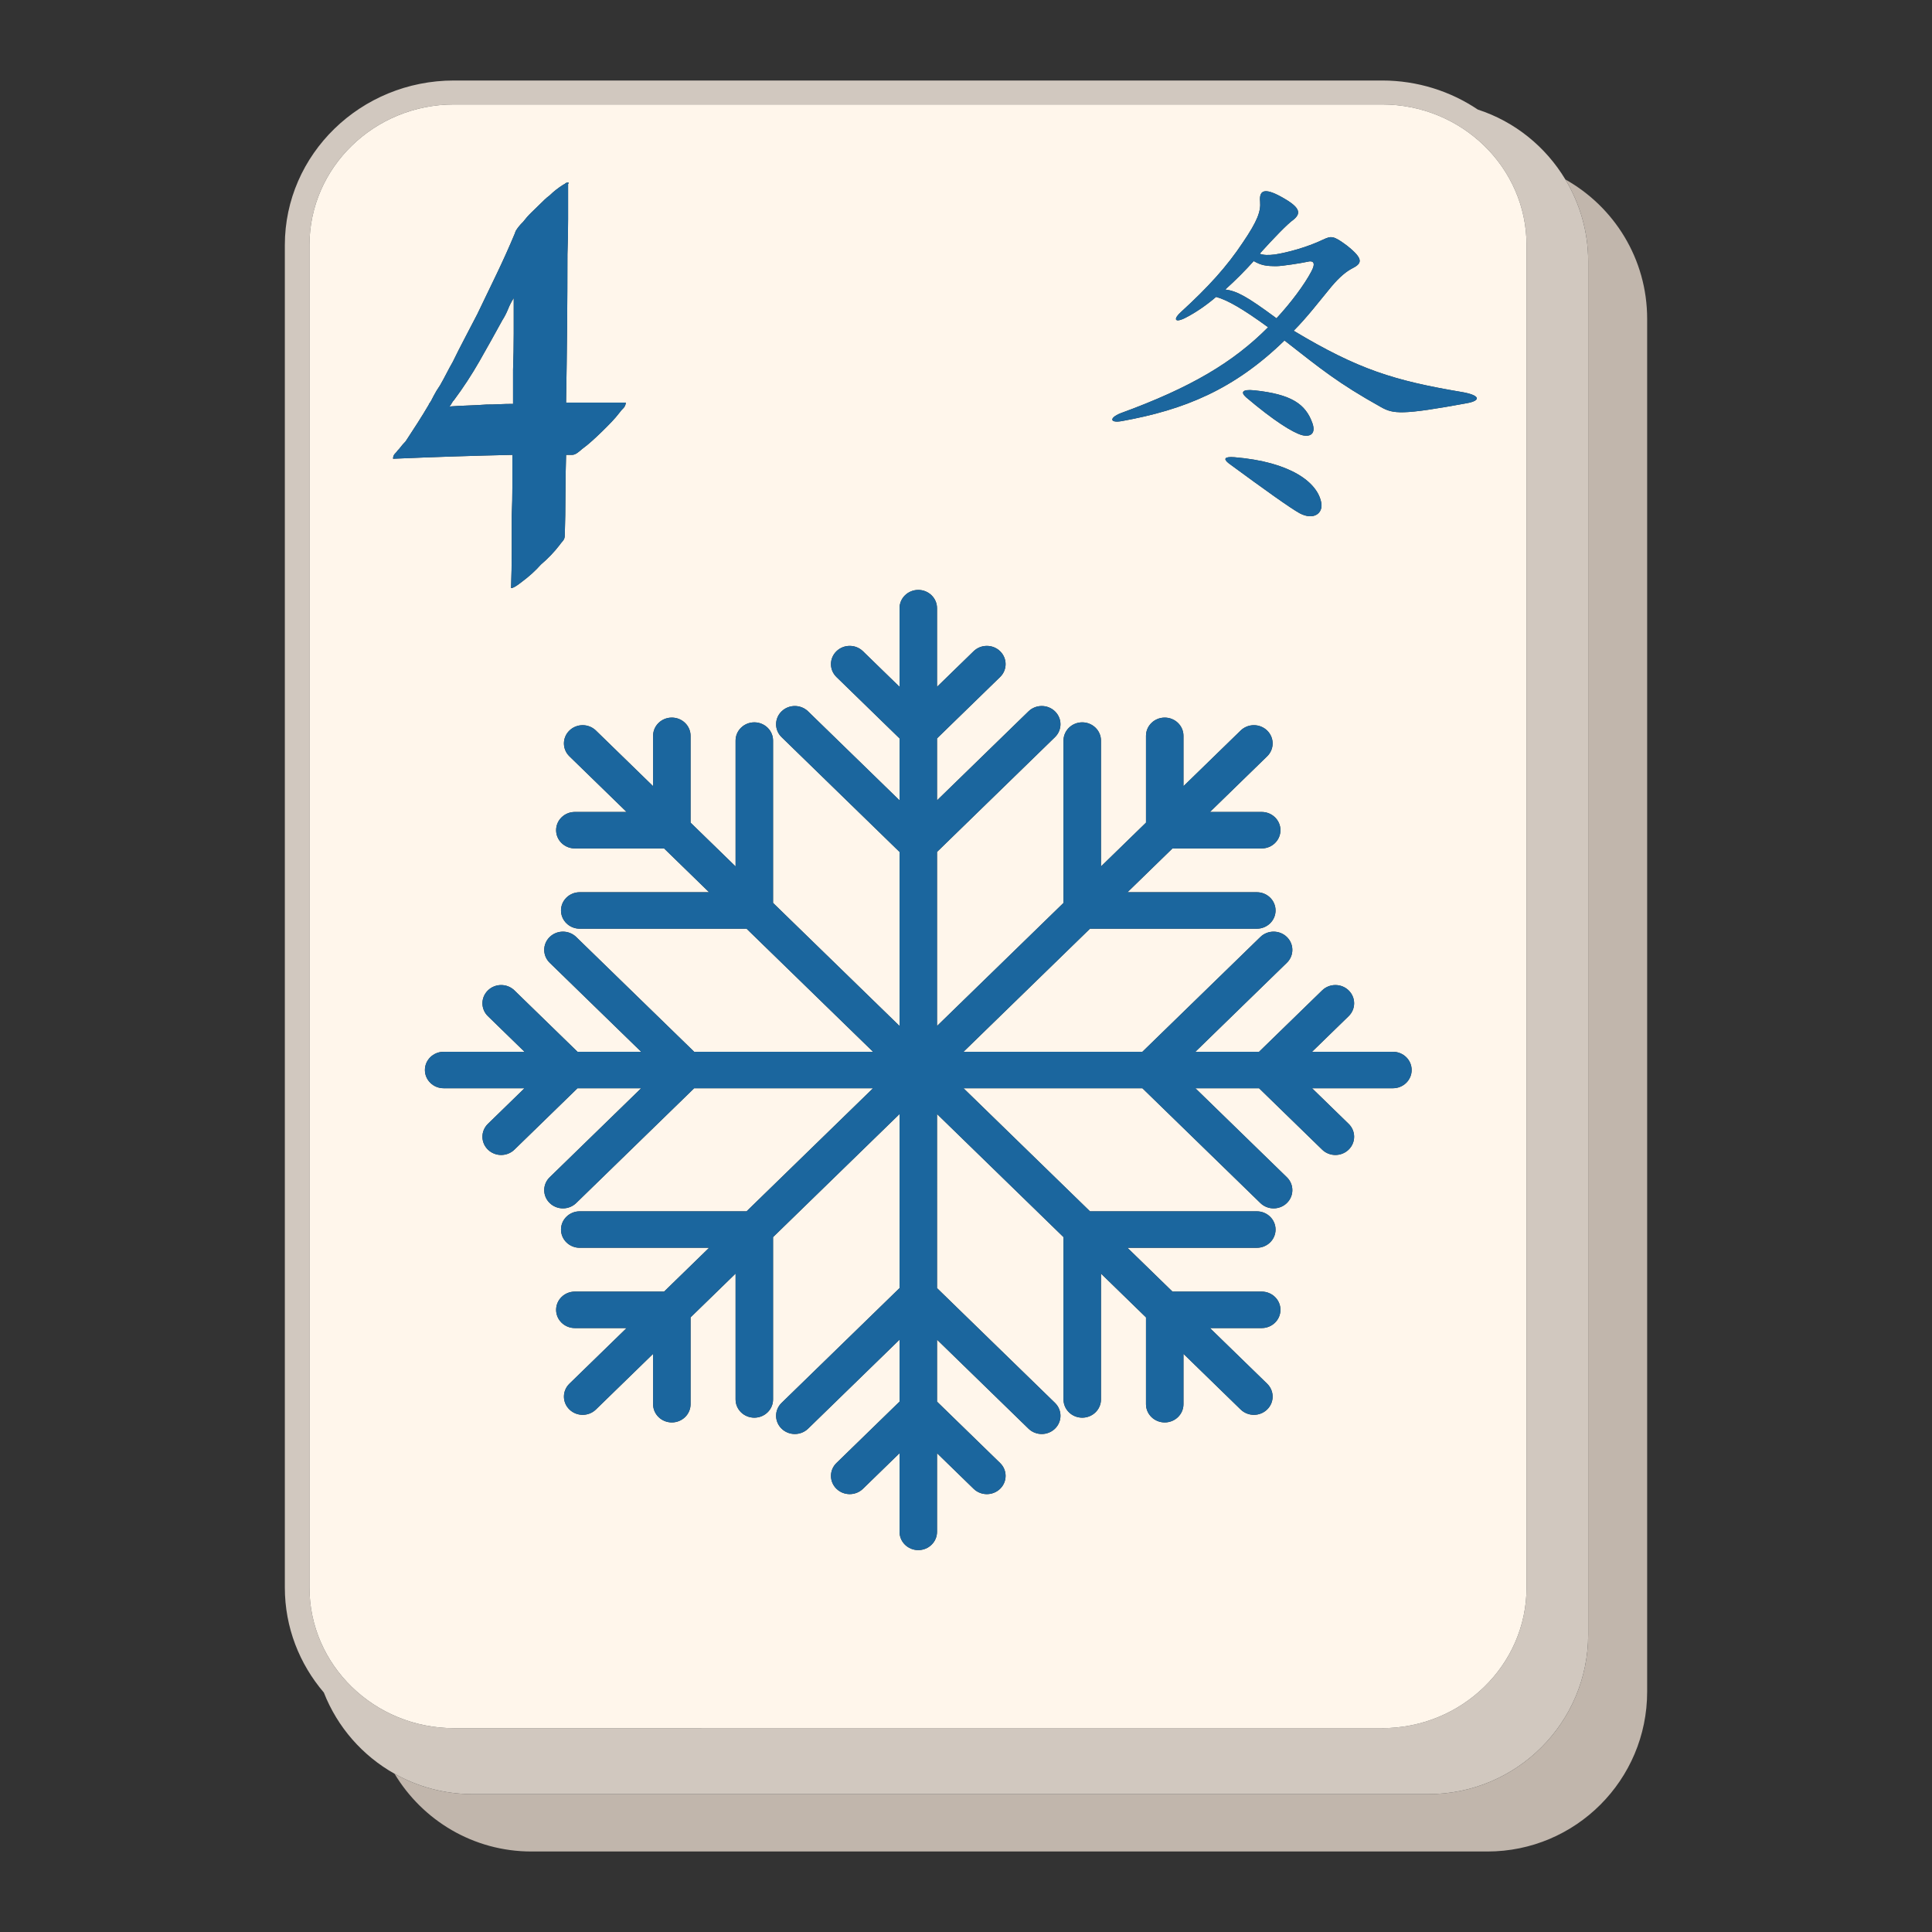 <?xml version="1.0" encoding="utf-8"?>
<!-- Generator: Adobe Illustrator 23.1.0, SVG Export Plug-In . SVG Version: 6.00 Build 0)  -->
<svg version="1.1" id="Layer_1" xmlns="http://www.w3.org/2000/svg" xmlns:xlink="http://www.w3.org/1999/xlink" x="0px" y="0px"
	 viewBox="0 0 1200 1200" enable-background="new 0 0 1200 1200" xml:space="preserve">
<rect x="0" y="0" width="1200" height="1200" fill="#333333" stroke="none"/>
<g>
	<path fill="#C1B6AC" d="M972.273,111.459c8.948,14.905,14.189,32.291,14.189,50.942v852.732c0,54.806-44.428,99.235-99.235,99.235
		H293.495c-17.6,0-34.099-4.628-48.431-12.663c17.347,28.895,48.891,48.294,85.046,48.294h593.734
		c54.805,0,99.235-44.429,99.235-99.235V198.032C1023.08,160.825,1002.573,128.447,972.273,111.459z"/>
	<path fill="#D1C8BF" d="M887.227,1114.369c54.807,0,99.235-44.429,99.235-99.235V162.401c0-18.651-5.241-36.037-14.189-50.942
		c-12.209-20.335-31.422-35.95-54.381-43.409C900.969,56.69,880.495,50,858.425,50H281.948C224.034,50,176.92,95.848,176.92,152.202
		v833.869c0,24.767,9.11,47.495,24.228,65.203c8.406,21.46,24.015,39.274,43.916,50.432c14.332,8.035,30.831,12.663,48.431,12.663
		H887.227z M192.213,986.071V152.202c0-48.151,40.253-87.321,89.735-87.321h576.477c49.483,0,89.737,39.17,89.737,87.321v833.869
		c0,48.151-40.255,87.321-89.737,87.321H281.948C232.465,1073.392,192.213,1034.222,192.213,986.071z"/>
	<path fill="#FFF6EB" d="M281.948,1073.392h576.477c49.483,0,89.737-39.17,89.737-87.321V152.202
		c0-48.151-40.255-87.321-89.737-87.321H281.948c-49.483,0-89.735,39.17-89.735,87.321v833.869
		C192.213,1034.222,232.465,1073.392,281.948,1073.392z M245.367,281.721c0.544-0.528,0.955-0.997,1.231-1.398
		c0.276-0.401,0.687-0.863,1.238-1.405c1.649-2.134,3.017-3.74,4.117-4.81c2.477-3.74,4.944-7.547,7.411-11.42
		c2.477-3.867,4.807-7.673,7.008-11.42v-0.401c0.202-0.199,0.308-0.304,0.419-0.411c0.259-0.255,0.399-0.455,0.399-0.593
		c0-0.127,0.137-0.328,0.411-0.602c0.276-0.529,0.552-1.064,0.826-1.599c0.268-0.536,0.55-1.064,0.826-1.606
		c1.092-2.134,2.467-4.409,4.118-6.81c1.368-2.409,2.673-4.81,3.911-7.212c1.238-2.408,2.538-4.81,3.913-7.219
		c2.475-5.071,5.005-10.082,7.617-15.026c2.606-4.937,5.15-9.814,7.617-14.624c4.118-8.55,8.168-16.967,12.156-25.249
		c3.974-8.276,7.75-16.692,11.324-25.249c0-0.261,0.061-0.462,0.205-0.602c0.131-0.127,0.207-0.328,0.207-0.602
		c1.092-1.86,2.606-3.733,4.531-5.607c0.818-1.063,1.642-2.067,2.467-3.004c0.824-0.936,1.781-1.94,2.88-3.01l4.944-4.804
		c1.092-1.071,2.123-2.067,3.086-3.01c0.963-0.93,1.994-1.8,3.095-2.603c1.368-1.331,2.736-2.535,4.118-3.606
		c1.368-1.064,2.88-2.134,4.531-3.204c0.266,0,0.542-0.134,0.818-0.401c0.55-0.535,1.092-0.803,1.649-0.803h0.413
		c0.542,0,0.542,0.267,0,0.803c0,7.212,0,14.491,0,21.837c0,7.352-0.145,14.632-0.413,21.844c0,15.226-0.068,30.393-0.207,45.486
		c-0.143,15.093-0.35,30.253-0.618,45.48v1.204h37.064c0,1.071-0.413,2.141-1.231,3.204c-1.1,1.071-1.925,2.007-2.475,2.81
		c-1.644,2.141-3.361,4.141-5.15,6.007c-1.788,1.873-3.774,3.88-5.967,6.015c-1.925,1.873-3.913,3.74-5.975,5.606
		c-2.054,1.873-4.187,3.606-6.38,5.212c-0.555,0.542-1.442,1.271-2.68,2.201c-1.231,0.944-2.406,1.405-3.5,1.405h-3.706
		c-0.274,8.557-0.413,16.9-0.413,25.048c0,8.156-0.137,16.498-0.411,25.048c0,1.338-0.413,2.469-1.231,3.405
		c-0.826,0.937-1.512,1.8-2.064,2.603c-1.644,2.141-3.437,4.208-5.355,6.215c-1.919,2.001-3.982,3.941-6.173,5.807
		c-3.295,3.747-7.282,7.352-11.943,10.825c-1.375,1.071-2.477,1.867-3.295,2.402c-0.824,0.542-1.587,0.936-2.268,1.204
		c-0.689,0.267-1.031,0.267-1.031,0c0.274-7.48,0.411-14.893,0.411-22.245c0-7.346,0-14.759,0-22.238
		c0.276-6.416,0.415-12.758,0.415-19.04c0-6.269,0-12.618,0-19.034c-24.711,0.542-49.42,1.338-74.129,2.409
		C244.13,283.594,244.541,282.523,245.367,281.721z M865.166,675.929h-50.232l22.729,22.117c4.547,4.419,4.547,11.593,0,16.013
		c-2.271,2.212-5.25,3.318-8.227,3.318c-2.977,0-5.954-1.106-8.227-3.318l-39.184-38.129h-39.553l56.818,55.285
		c4.547,4.419,4.547,11.589,0,16.013c-2.271,2.211-5.25,3.318-8.227,3.318c-2.977,0-5.954-1.106-8.227-3.318l-73.277-71.297H598.452
		l78.561,76.447h103.624c6.424,0,11.636,5.068,11.636,11.324c0,6.255-5.212,11.323-11.636,11.323h-80.349l27.968,27.215h55.42
		c6.424,0,11.638,5.069,11.638,11.324c0,6.255-5.214,11.324-11.638,11.324h-32.145l35.516,34.561c4.547,4.42,4.547,11.593,0,16.012
		c-2.271,2.212-5.25,3.318-8.227,3.318s-5.954-1.106-8.227-3.318l-35.516-34.561v31.277c0,6.256-5.212,11.324-11.638,11.324
		c-6.424,0-11.636-5.068-11.636-11.324V818.25l-27.964-27.211v78.183c0,6.255-5.212,11.324-11.636,11.324
		c-6.426,0-11.638-5.069-11.638-11.324V768.392l-78.565-76.45V800.06l73.269,71.297c4.547,4.419,4.547,11.593,0,16.012
		c-2.271,2.212-5.25,3.318-8.227,3.318s-5.954-1.106-8.227-3.318l-56.814-55.284v38.49l39.184,38.126
		c4.547,4.419,4.547,11.589,0,16.013c-2.271,2.211-5.25,3.318-8.227,3.318c-2.977,0-5.954-1.106-8.227-3.318l-22.729-22.115v48.876
		c0,6.256-5.212,11.324-11.636,11.324s-11.636-5.068-11.636-11.324v-48.876l-22.729,22.115c-4.546,4.423-11.91,4.423-16.455,0
		c-4.546-4.423-4.546-11.593,0-16.013l39.184-38.126v-38.49l-56.814,55.284c-4.546,4.424-11.91,4.424-16.455,0
		c-4.546-4.42-4.546-11.593,0-16.012l73.269-71.297V691.941l-78.565,76.45v100.831c0,6.255-5.212,11.324-11.638,11.324
		c-6.424,0-11.636-5.069-11.636-11.324v-78.183l-27.964,27.211v53.924c0,6.256-5.212,11.324-11.636,11.324
		c-6.426,0-11.638-5.068-11.638-11.324v-31.277l-35.516,34.561c-2.273,2.212-5.25,3.318-8.229,3.318
		c-2.975,0-5.954-1.106-8.226-3.318c-4.546-4.419-4.546-11.593,0-16.012l35.516-34.561h-32.145c-6.426,0-11.638-5.069-11.638-11.324
		c0-6.255,5.212-11.324,11.638-11.324h55.42l27.966-27.215h-80.347c-6.424,0-11.636-5.068-11.636-11.323
		c0-6.256,5.212-11.324,11.636-11.324h103.622l78.561-76.447H431.164l-73.277,71.297c-2.273,2.211-5.25,3.318-8.227,3.318
		c-2.977,0-5.956-1.106-8.227-3.318c-4.546-4.423-4.546-11.593,0-16.013l56.818-55.285h-39.553l-39.184,38.129
		c-2.273,2.212-5.25,3.318-8.229,3.318c-2.975,0-5.954-1.106-8.226-3.318c-4.547-4.42-4.547-11.593,0-16.013l22.727-22.117h-50.23
		c-6.424,0-11.636-5.069-11.636-11.324c0-6.255,5.212-11.324,11.636-11.324h50.23l-22.727-22.117
		c-4.547-4.419-4.547-11.593,0-16.013c4.545-4.423,11.908-4.423,16.455,0l39.184,38.129h39.553l-56.818-55.285
		c-4.546-4.419-4.546-11.589,0-16.013c4.545-4.423,11.908-4.423,16.455,0l73.277,71.297h111.104l-78.565-76.45H360.085
		c-6.424,0-11.636-5.069-11.636-11.324c0-6.255,5.212-11.323,11.636-11.323h80.346l-27.964-27.211h-55.42
		c-6.426,0-11.638-5.068-11.638-11.323c0-6.256,5.212-11.324,11.638-11.324h32.145l-35.516-34.561
		c-4.546-4.419-4.546-11.593,0-16.012c4.545-4.424,11.908-4.424,16.455,0l35.516,34.561v-31.28c0-6.256,5.212-11.324,11.638-11.324
		c6.424,0,11.636,5.068,11.636,11.324v53.928l27.964,27.211v-78.183c0-6.255,5.212-11.324,11.636-11.324
		c6.426,0,11.638,5.069,11.638,11.324v100.83l78.565,76.451V529.15l-73.269-71.297c-4.546-4.419-4.546-11.593,0-16.013
		c4.545-4.423,11.908-4.423,16.455,0l56.814,55.285v-38.49l-39.184-38.13c-4.546-4.42-4.546-11.593,0-16.013
		c4.545-4.423,11.908-4.423,16.455,0l22.729,22.117v-48.875c0-6.255,5.212-11.323,11.636-11.323s11.636,5.068,11.636,11.323v48.875
		l22.729-22.117c4.547-4.423,11.91-4.423,16.455,0c4.547,4.42,4.547,11.593,0,16.013l-39.184,38.13v38.49l56.814-55.285
		c4.547-4.423,11.91-4.423,16.455,0c4.547,4.42,4.547,11.593,0,16.013l-73.269,71.297v108.118l78.565-76.451v-100.83
		c0-6.255,5.212-11.324,11.638-11.324c6.424,0,11.636,5.069,11.636,11.324v78.183l27.964-27.211v-53.928
		c0-6.256,5.212-11.324,11.636-11.324c6.426,0,11.638,5.068,11.638,11.324v31.28l35.516-34.561c4.547-4.424,11.91-4.424,16.455,0
		c4.547,4.42,4.547,11.593,0,16.012l-35.516,34.561h32.145c6.424,0,11.638,5.068,11.638,11.324c0,6.255-5.214,11.323-11.638,11.323
		h-55.42l-27.964,27.211h80.346c6.424,0,11.636,5.068,11.636,11.323c0,6.256-5.212,11.324-11.636,11.324h-103.62l-78.565,76.45
		h111.106l73.277-71.297c4.547-4.423,11.91-4.423,16.455,0c4.547,4.423,4.547,11.593,0,16.013l-56.818,55.285h39.553l39.184-38.129
		c4.547-4.423,11.91-4.423,16.455,0c4.547,4.42,4.547,11.593,0,16.013l-22.729,22.117h50.232c6.424,0,11.636,5.069,11.636,11.324
		C876.803,670.86,871.59,675.929,865.166,675.929z M820.666,312.269c1.246,6.532-4.72,11.124-13.411,6.532
		c-5.713-3.146-21.608-14.503-43.964-30.938c-3.727-2.906-2.734-4.352,3.479-3.873C801.789,286.89,818.432,299.706,820.666,312.269z
		 M778.941,242.422c23.103,2.412,32.04,8.458,36.267,20.541c2.231,6.525-1.495,8.704-6.713,7.252
		c-5.713-1.693-17.136-8.697-34.527-23.447C770.496,243.628,771.489,241.696,778.941,242.422z M911.328,250.393
		c-40.732,7.498-45.95,6.772-53.649,2.42c-26.828-14.983-37.258-23.687-59.862-41.328c-31.293,30.451-62.095,43.021-100.847,50.033
		c-7.699,1.446-8.199-1.94-0.995-4.839c43.719-15.949,70.047-31.665,91.657-53.412c-15.898-11.604-25.335-16.922-32.286-18.855
		c-6.213,5.318-12.919,9.911-19.624,13.289c-6.711,3.146-6.711,0-1.994-4.105c16.645-15.229,28.321-28.039,38.253-43.021
		c9.192-13.536,11.178-19.342,10.685-25.38c-0.748-7.978,3.725-8.704,16.143-1.213c9.192,5.566,8.945,8.944,4.472,12.57
		c-3.232,2.18-12.171,11.364-20.863,21.028c2.481,0.966,5.46,0.966,9.439,0.487c7.697-1.206,19.622-4.352,29.807-9.184
		c5.212-2.42,6.451-2.659,14.897,3.625c10.683,8.458,9.445,11.117,3.232,14.256c-3.232,1.693-7.451,4.839-12.917,11.364
		c-7.206,8.704-14.905,18.855-23.349,27.312c40.239,24.174,62.593,30.939,103.826,37.95
		C919.279,245.321,920.272,248.707,911.328,250.393z"/>
	<path fill="#FFF6EB" d="M318.67,229.625c0.268-7.473,0.413-14.893,0.413-22.238c0-7.346,0-14.759,0-22.245
		c-1.375,2.141-2.543,4.409-3.498,6.81c-0.97,2.409-2.132,4.683-3.5,6.817c-4.676,8.55-9.413,17.033-14.21,25.449
		c-4.807,8.41-10.086,16.498-15.856,24.245c-0.557,0.535-1.031,1.197-1.444,2c-0.411,0.803-0.894,1.472-1.436,2.007
		c3.837-0.268,7.68-0.468,11.53-0.602c3.843-0.134,7.68-0.334,11.53-0.602c2.743,0,5.418-0.067,8.03-0.201
		c2.606-0.134,5.418-0.201,8.442-0.201V229.625z"/>
	<path fill="#FFF6EB" d="M811.727,162.658c-3.232,0.727-15.403,2.659-18.875,2.659c-6.46,0-9.439-0.487-14.157-3.146
		c-5.22,5.806-11.178,11.844-17.638,17.649c7.198,0.966,13.164,4.105,31.795,17.881c9.192-9.903,17.383-21.028,21.608-28.998
		C817.194,163.624,816.201,161.451,811.727,162.658z"/>
	<path fill="#1B669E" d="M865.166,653.281h-50.232l22.729-22.117c4.547-4.419,4.547-11.593,0-16.013
		c-4.545-4.423-11.908-4.423-16.455,0l-39.184,38.129h-39.553l56.818-55.285c4.547-4.419,4.547-11.589,0-16.013
		c-4.545-4.423-11.908-4.423-16.455,0l-73.277,71.297H598.452l78.565-76.45h103.62c6.424,0,11.636-5.069,11.636-11.324
		c0-6.255-5.212-11.323-11.636-11.323h-80.346l27.964-27.211h55.42c6.424,0,11.638-5.068,11.638-11.323
		c0-6.256-5.214-11.324-11.638-11.324h-32.145l35.516-34.561c4.547-4.419,4.547-11.593,0-16.012c-4.545-4.424-11.908-4.424-16.455,0
		l-35.516,34.561v-31.28c0-6.256-5.212-11.324-11.638-11.324c-6.424,0-11.636,5.068-11.636,11.324v53.928l-27.964,27.211v-78.183
		c0-6.255-5.212-11.324-11.636-11.324c-6.426,0-11.638,5.069-11.638,11.324v100.83l-78.565,76.451V529.15l73.269-71.297
		c4.547-4.419,4.547-11.593,0-16.013c-4.545-4.423-11.908-4.423-16.455,0l-56.814,55.285v-38.49l39.184-38.13
		c4.547-4.42,4.547-11.593,0-16.013c-4.545-4.423-11.908-4.423-16.455,0l-22.729,22.117v-48.875c0-6.255-5.212-11.323-11.636-11.323
		s-11.636,5.068-11.636,11.323v48.875l-22.729-22.117c-4.546-4.423-11.91-4.423-16.455,0c-4.546,4.42-4.546,11.593,0,16.013
		l39.184,38.13v38.49l-56.814-55.285c-4.546-4.423-11.91-4.423-16.455,0c-4.546,4.42-4.546,11.593,0,16.013l73.269,71.297v108.118
		l-78.565-76.451v-100.83c0-6.255-5.212-11.324-11.638-11.324c-6.424,0-11.636,5.069-11.636,11.324v78.183l-27.964-27.211v-53.928
		c0-6.256-5.212-11.324-11.636-11.324c-6.426,0-11.638,5.068-11.638,11.324v31.28l-35.516-34.561c-4.546-4.424-11.91-4.424-16.455,0
		c-4.546,4.42-4.546,11.593,0,16.012l35.516,34.561h-32.145c-6.426,0-11.638,5.068-11.638,11.324
		c0,6.255,5.212,11.323,11.638,11.323h55.42l27.964,27.211h-80.346c-6.424,0-11.636,5.068-11.636,11.323
		c0,6.256,5.212,11.324,11.636,11.324h103.618l78.565,76.45H431.164l-73.277-71.297c-4.546-4.423-11.91-4.423-16.455,0
		c-4.546,4.423-4.546,11.593,0,16.013l56.818,55.285h-39.553l-39.184-38.129c-4.547-4.423-11.91-4.423-16.455,0
		c-4.547,4.42-4.547,11.593,0,16.013l22.727,22.117h-50.23c-6.424,0-11.636,5.069-11.636,11.324c0,6.255,5.212,11.324,11.636,11.324
		h50.23l-22.727,22.117c-4.547,4.419-4.547,11.593,0,16.013c2.271,2.212,5.25,3.318,8.226,3.318c2.979,0,5.956-1.106,8.229-3.318
		l39.184-38.129h39.553l-56.818,55.285c-4.546,4.419-4.546,11.589,0,16.013c2.271,2.211,5.25,3.318,8.227,3.318
		c2.977,0,5.954-1.106,8.227-3.318l73.277-71.297h111.104l-78.561,76.447H360.085c-6.424,0-11.636,5.068-11.636,11.324
		c0,6.255,5.212,11.323,11.636,11.323h80.347l-27.966,27.215h-55.42c-6.426,0-11.638,5.069-11.638,11.324
		c0,6.255,5.212,11.324,11.638,11.324h32.145l-35.516,34.561c-4.546,4.42-4.546,11.593,0,16.012c2.271,2.212,5.25,3.318,8.226,3.318
		c2.979,0,5.956-1.106,8.229-3.318l35.516-34.561v31.277c0,6.256,5.212,11.324,11.638,11.324c6.424,0,11.636-5.068,11.636-11.324
		V818.25l27.964-27.211v78.183c0,6.255,5.212,11.324,11.636,11.324c6.426,0,11.638-5.069,11.638-11.324V768.392l78.565-76.45V800.06
		l-73.269,71.297c-4.546,4.419-4.546,11.593,0,16.012c4.545,4.424,11.908,4.424,16.455,0l56.814-55.284v38.49l-39.184,38.126
		c-4.546,4.419-4.546,11.589,0,16.013c4.545,4.423,11.908,4.423,16.455,0l22.729-22.115v48.876c0,6.256,5.212,11.324,11.636,11.324
		s11.636-5.068,11.636-11.324v-48.876l22.729,22.115c2.273,2.211,5.25,3.318,8.227,3.318c2.977,0,5.956-1.106,8.227-3.318
		c4.547-4.423,4.547-11.593,0-16.013l-39.184-38.126v-38.49l56.814,55.284c2.273,2.212,5.25,3.318,8.227,3.318
		s5.956-1.106,8.227-3.318c4.547-4.42,4.547-11.593,0-16.012l-73.269-71.297V691.941l78.565,76.45v100.831
		c0,6.255,5.212,11.324,11.638,11.324c6.424,0,11.636-5.069,11.636-11.324v-78.183l27.964,27.211v53.924
		c0,6.256,5.212,11.324,11.636,11.324c6.426,0,11.638-5.068,11.638-11.324v-31.277l35.516,34.561
		c2.273,2.212,5.25,3.318,8.227,3.318s5.956-1.106,8.227-3.318c4.547-4.419,4.547-11.593,0-16.012l-35.516-34.561h32.145
		c6.424,0,11.638-5.069,11.638-11.324c0-6.255-5.214-11.324-11.638-11.324h-55.42l-27.968-27.215h80.349
		c6.424,0,11.636-5.068,11.636-11.323c0-6.256-5.212-11.324-11.636-11.324H677.014l-78.561-76.447h111.106l73.277,71.297
		c2.273,2.211,5.25,3.318,8.227,3.318c2.977,0,5.956-1.106,8.227-3.318c4.547-4.423,4.547-11.593,0-16.013l-56.818-55.285h39.553
		l39.184,38.129c2.273,2.212,5.25,3.318,8.227,3.318c2.977,0,5.956-1.106,8.227-3.318c4.547-4.42,4.547-11.593,0-16.013
		l-22.729-22.117h50.232c6.424,0,11.636-5.069,11.636-11.324C876.803,658.35,871.59,653.281,865.166,653.281z"/>
	<path fill="#1B669E" d="M318.259,301.557c0,6.282-0.139,12.624-0.415,19.04c0,7.479,0,14.892,0,22.238
		c0,7.352-0.137,14.765-0.411,22.245c0,0.267,0.342,0.267,1.031,0c0.681-0.268,1.444-0.662,2.268-1.204
		c0.818-0.535,1.919-1.332,3.295-2.402c4.661-3.472,8.648-7.078,11.943-10.825c2.191-1.867,4.254-3.806,6.173-5.807
		c1.918-2.007,3.711-4.074,5.355-6.215c0.552-0.803,1.238-1.666,2.064-2.603c0.818-0.936,1.231-2.067,1.231-3.405
		c0.274-8.55,0.411-16.892,0.411-25.048c0-8.148,0.139-16.491,0.413-25.048h3.706c1.094,0,2.269-0.461,3.5-1.405
		c1.238-0.93,2.125-1.659,2.68-2.201c2.193-1.606,4.326-3.339,6.38-5.212c2.062-1.866,4.05-3.733,5.975-5.606
		c2.193-2.134,4.179-4.141,5.967-6.015c1.788-1.867,3.506-3.867,5.15-6.007c0.55-0.803,1.375-1.74,2.475-2.81
		c0.818-1.064,1.231-2.134,1.231-3.204h-37.064v-1.204c0.268-15.227,0.476-30.387,0.618-45.48
		c0.139-15.093,0.207-30.26,0.207-45.486c0.268-7.212,0.413-14.491,0.413-21.844c0-7.346,0-14.625,0-21.837
		c0.542-0.535,0.542-0.803,0-0.803h-0.413c-0.557,0-1.1,0.267-1.649,0.803c-0.276,0.267-0.552,0.401-0.818,0.401
		c-1.651,1.071-3.164,2.141-4.531,3.204c-1.383,1.071-2.751,2.275-4.118,3.606c-1.101,0.803-2.132,1.673-3.095,2.603
		c-0.963,0.943-1.994,1.94-3.086,3.01l-4.944,4.804c-1.1,1.07-2.056,2.074-2.88,3.01c-0.826,0.936-1.649,1.94-2.467,3.004
		c-1.925,1.873-3.439,3.747-4.531,5.607c0,0.274-0.076,0.475-0.207,0.602c-0.145,0.14-0.205,0.341-0.205,0.602
		c-3.574,8.557-7.35,16.973-11.324,25.249c-3.987,8.282-8.037,16.698-12.156,25.249c-2.467,4.81-5.011,9.687-7.617,14.624
		c-2.612,4.944-5.142,9.955-7.617,15.026c-1.375,2.408-2.675,4.81-3.913,7.219c-1.238,2.402-2.543,4.803-3.911,7.212
		c-1.651,2.402-3.027,4.676-4.118,6.81c-0.276,0.542-0.557,1.071-0.826,1.606c-0.274,0.535-0.55,1.07-0.826,1.599
		c-0.274,0.274-0.411,0.475-0.411,0.602c0,0.138-0.141,0.338-0.399,0.593c-0.11,0.107-0.217,0.212-0.419,0.411v0.401
		c-2.201,3.747-4.531,7.553-7.008,11.42c-2.467,3.874-4.935,7.681-7.411,11.42c-1.1,1.07-2.467,2.676-4.117,4.81
		c-0.552,0.542-0.963,1.003-1.238,1.405c-0.276,0.401-0.687,0.87-1.231,1.398c-0.826,0.803-1.236,1.873-1.236,3.212
		c24.709-1.071,49.418-1.867,74.129-2.409C318.259,288.939,318.259,295.288,318.259,301.557z M310.227,251.066
		c-2.612,0.134-5.286,0.201-8.03,0.201c-3.85,0.268-7.687,0.468-11.53,0.602c-3.85,0.134-7.693,0.334-11.53,0.602
		c0.542-0.535,1.025-1.204,1.436-2.007c0.413-0.803,0.886-1.465,1.444-2c5.77-7.748,11.049-15.836,15.856-24.245
		c4.798-8.416,9.534-16.9,14.21-25.449c1.368-2.134,2.53-4.409,3.5-6.817c0.955-2.402,2.123-4.67,3.498-6.81
		c0,7.486,0,14.899,0,22.245c0,7.346-0.145,14.765-0.413,22.238v21.241C315.645,250.866,312.834,250.933,310.227,251.066z"/>
	<path fill="#1B669E" d="M907.356,243.389c-41.232-7.011-63.586-13.776-103.826-37.95c8.444-8.457,16.143-18.608,23.349-27.312
		c5.465-6.525,9.685-9.671,12.917-11.364c6.213-3.139,7.451-5.798-3.232-14.256c-8.446-6.285-9.685-6.045-14.897-3.625
		c-10.185,4.832-22.11,7.978-29.807,9.184c-3.98,0.48-6.959,0.48-9.439-0.487c8.692-9.664,17.631-18.848,20.863-21.028
		c4.472-3.626,4.72-7.004-4.472-12.57c-12.418-7.491-16.891-6.765-16.143,1.213c0.493,6.038-1.493,11.843-10.685,25.38
		c-9.932,14.982-21.608,27.792-38.253,43.021c-4.718,4.105-4.718,7.252,1.994,4.105c6.706-3.378,13.411-7.971,19.624-13.289
		c6.951,1.933,16.388,7.251,32.286,18.855c-21.61,21.747-47.938,37.463-91.657,53.412c-7.204,2.899-6.704,6.285,0.995,4.839
		c38.752-7.012,69.554-19.582,100.847-50.033c22.603,17.641,33.033,26.346,59.862,41.328c7.699,4.352,12.917,5.079,53.649-2.42
		C920.272,248.707,919.279,245.321,907.356,243.389z M792.852,197.701c-18.631-13.776-24.597-16.915-31.795-17.881
		c6.46-5.805,12.418-11.843,17.638-17.649c4.718,2.659,7.697,3.146,14.157,3.146c3.472,0,15.643-1.933,18.875-2.659
		c4.474-1.206,5.467,0.966,2.734,6.045C810.235,176.673,802.044,187.797,792.852,197.701z"/>
	<path fill="#1B669E" d="M763.291,287.863c22.356,16.435,38.251,27.792,43.964,30.938c8.692,4.592,14.657,0,13.411-6.532
		c-2.233-12.563-18.877-25.38-53.896-28.279C760.557,283.511,759.564,284.957,763.291,287.863z"/>
	<path fill="#1B669E" d="M815.208,262.963c-4.227-12.083-13.164-18.128-36.267-20.541c-7.451-0.727-8.444,1.206-4.973,4.345
		c17.391,14.75,28.814,21.754,34.527,23.447C813.713,271.667,817.44,269.488,815.208,262.963z"/>
</g>
</svg>
